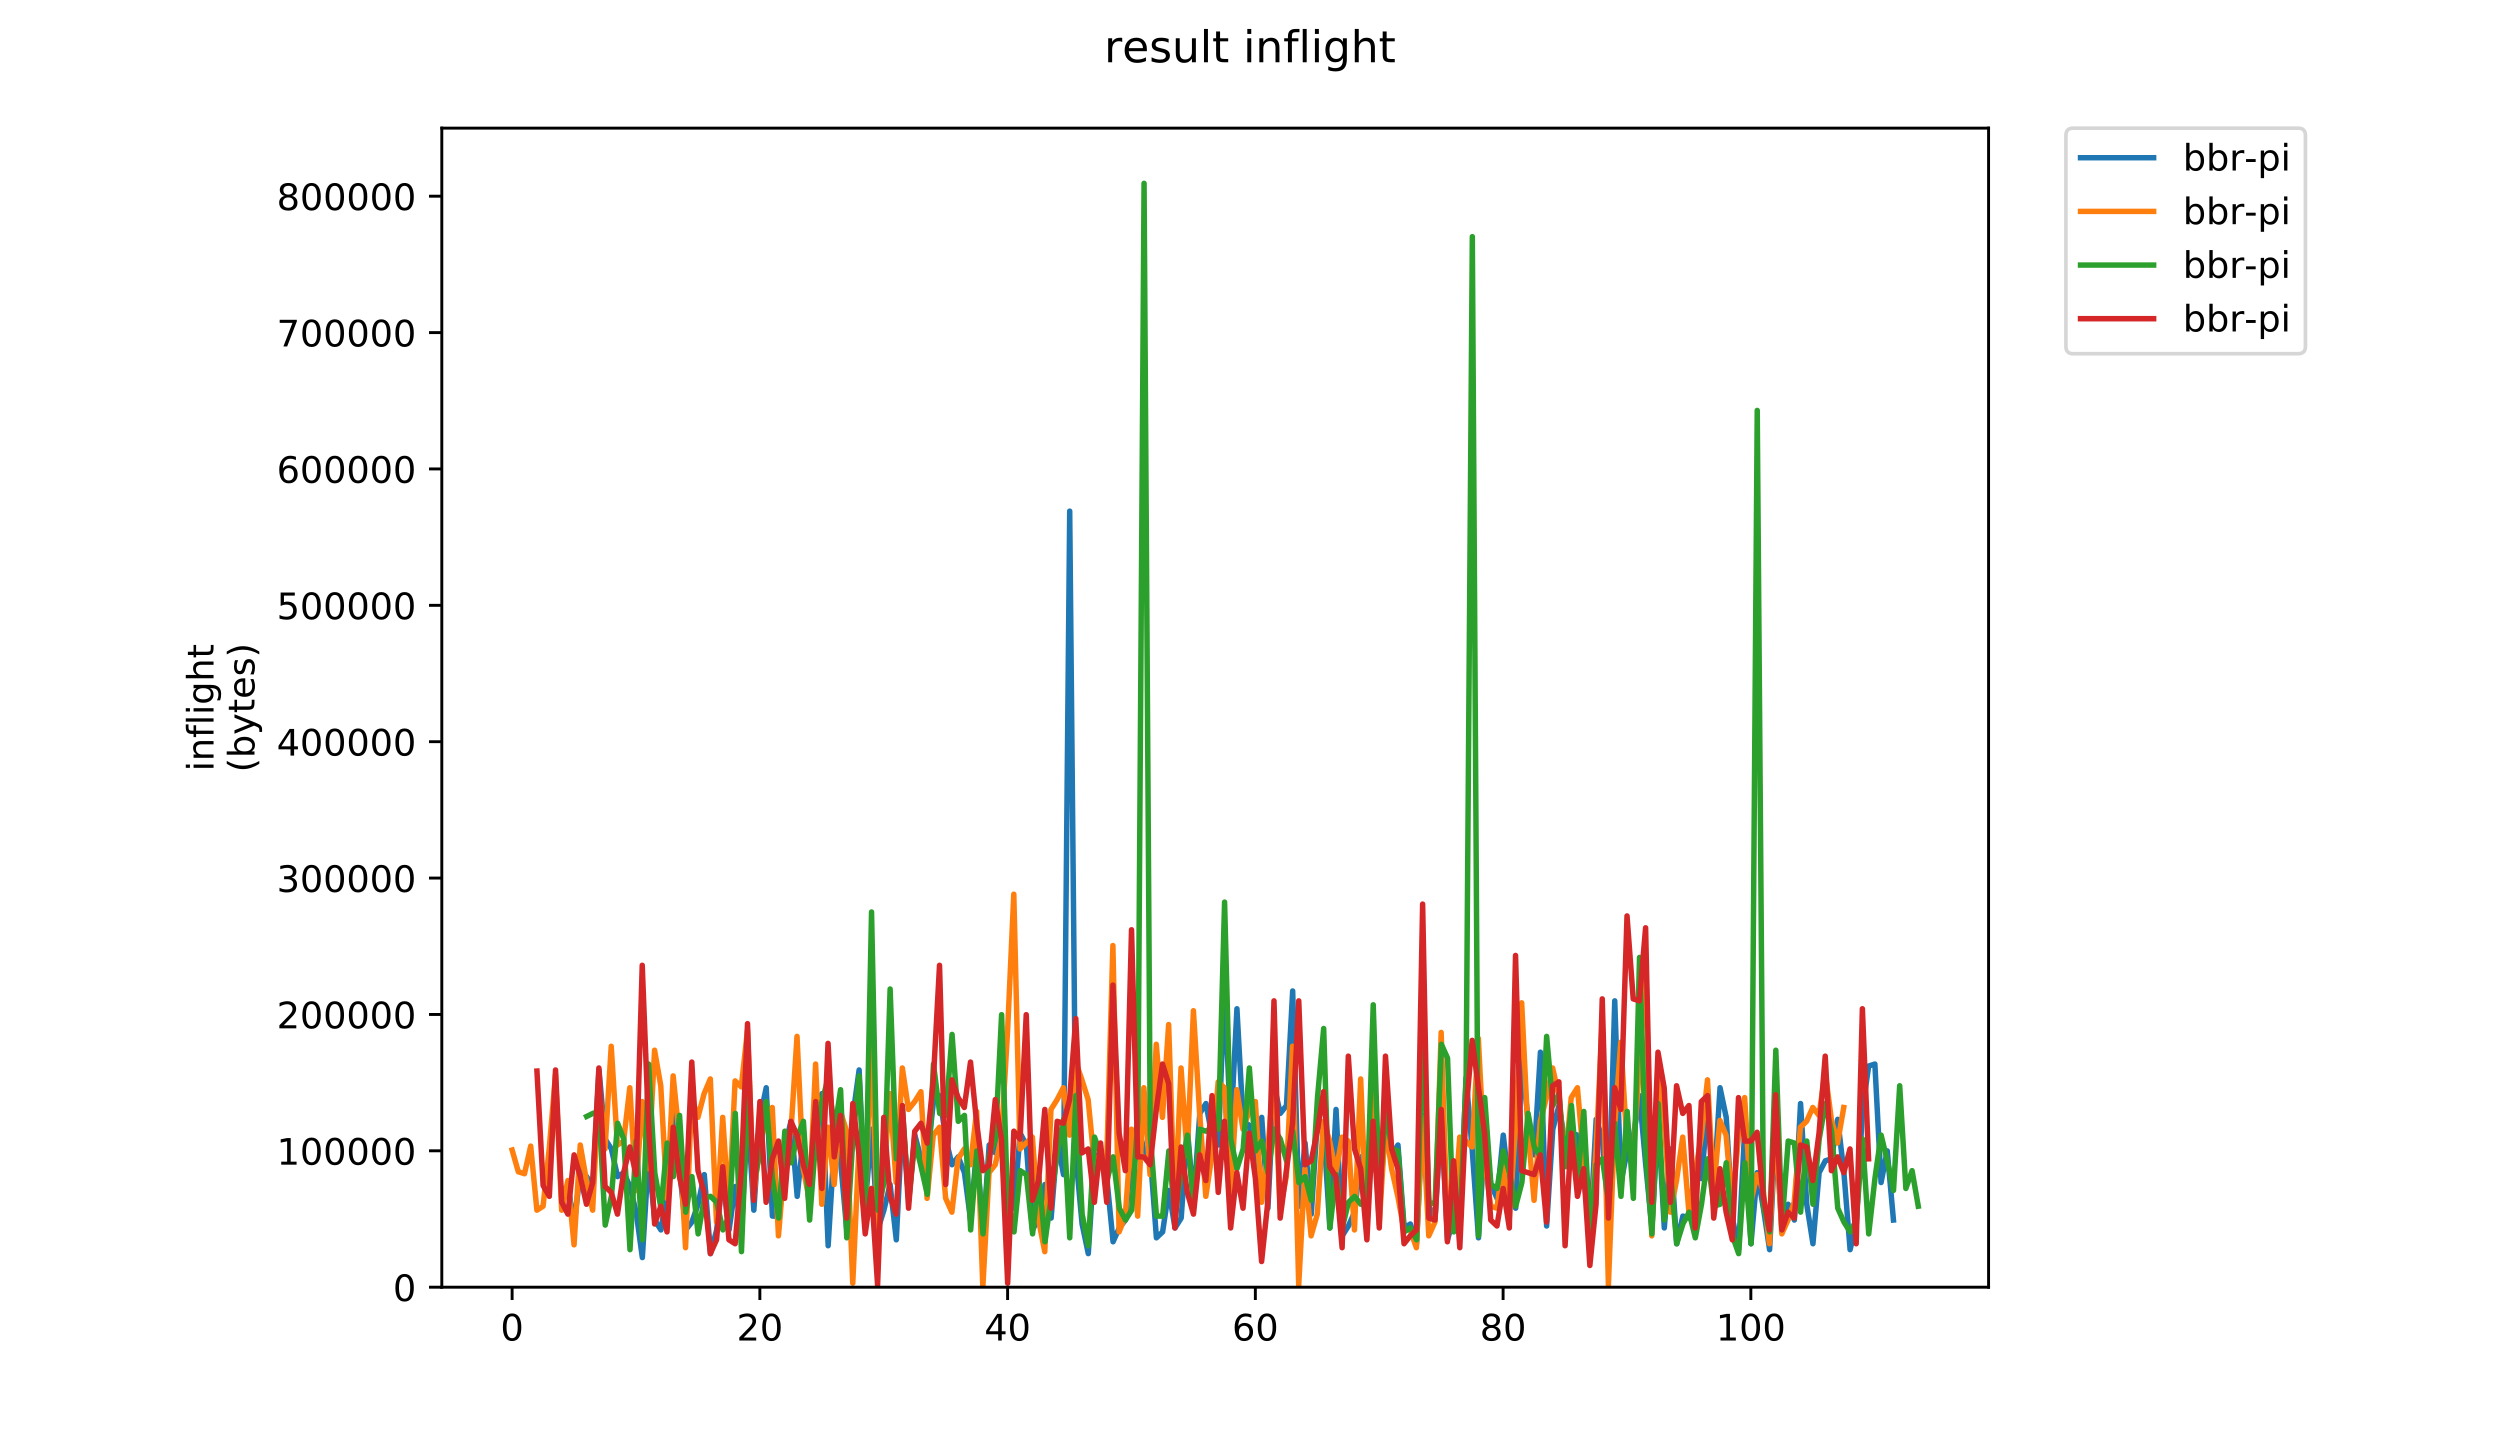 <?xml version="1.0" encoding="utf-8" standalone="no"?>
<!DOCTYPE svg PUBLIC "-//W3C//DTD SVG 1.1//EN"
  "http://www.w3.org/Graphics/SVG/1.1/DTD/svg11.dtd">
<!-- Created with matplotlib (https://matplotlib.org/) -->
<svg height="396pt" version="1.1" viewBox="0 0 684 396" width="684pt" xmlns="http://www.w3.org/2000/svg" xmlns:xlink="http://www.w3.org/1999/xlink">
 <defs>
  <style type="text/css">
*{stroke-linecap:butt;stroke-linejoin:round;}
  </style>
 </defs>
 <g id="figure_1">
  <g id="patch_1">
   <path d="M 0 396 
L 684 396 
L 684 0 
L 0 0 
z
" style="fill:#ffffff;"/>
  </g>
  <g id="axes_1">
   <g id="patch_2">
    <path d="M 120.879 352.174 
L 544.074 352.174 
L 544.074 35.062 
L 120.879 35.062 
z
" style="fill:#ffffff;"/>
   </g>
   <g id="matplotlib.axis_1">
    <g id="xtick_1">
     <g id="line2d_1">
      <defs>
       <path d="M 0 0 
L 0 3.5 
" id="m2ebabec94f" style="stroke:#000000;stroke-width:0.8;"/>
      </defs>
      <g>
       <use style="stroke:#000000;stroke-width:0.8;" x="140.115" xlink:href="#m2ebabec94f" y="352.174"/>
      </g>
     </g>
     <g id="text_1">
      <!-- 0 -->
      <defs>
       <path d="M 31.781 66.406 
Q 24.172 66.406 20.328 58.906 
Q 16.5 51.422 16.5 36.375 
Q 16.5 21.391 20.328 13.891 
Q 24.172 6.391 31.781 6.391 
Q 39.453 6.391 43.281 13.891 
Q 47.125 21.391 47.125 36.375 
Q 47.125 51.422 43.281 58.906 
Q 39.453 66.406 31.781 66.406 
z
M 31.781 74.219 
Q 44.047 74.219 50.516 64.516 
Q 56.984 54.828 56.984 36.375 
Q 56.984 17.969 50.516 8.266 
Q 44.047 -1.422 31.781 -1.422 
Q 19.531 -1.422 13.062 8.266 
Q 6.594 17.969 6.594 36.375 
Q 6.594 54.828 13.062 64.516 
Q 19.531 74.219 31.781 74.219 
z
" id="DejaVuSans-48"/>
      </defs>
      <g transform="translate(136.933 366.773)scale(0.1 -0.1)">
       <use xlink:href="#DejaVuSans-48"/>
      </g>
     </g>
    </g>
    <g id="xtick_2">
     <g id="line2d_2">
      <g>
       <use style="stroke:#000000;stroke-width:0.8;" x="207.898" xlink:href="#m2ebabec94f" y="352.174"/>
      </g>
     </g>
     <g id="text_2">
      <!-- 20 -->
      <defs>
       <path d="M 19.188 8.297 
L 53.609 8.297 
L 53.609 0 
L 7.328 0 
L 7.328 8.297 
Q 12.938 14.109 22.625 23.891 
Q 32.328 33.688 34.812 36.531 
Q 39.547 41.844 41.422 45.531 
Q 43.312 49.219 43.312 52.781 
Q 43.312 58.594 39.234 62.25 
Q 35.156 65.922 28.609 65.922 
Q 23.969 65.922 18.812 64.312 
Q 13.672 62.703 7.812 59.422 
L 7.812 69.391 
Q 13.766 71.781 18.938 73 
Q 24.125 74.219 28.422 74.219 
Q 39.75 74.219 46.484 68.547 
Q 53.219 62.891 53.219 53.422 
Q 53.219 48.922 51.531 44.891 
Q 49.859 40.875 45.406 35.406 
Q 44.188 33.984 37.641 27.219 
Q 31.109 20.453 19.188 8.297 
z
" id="DejaVuSans-50"/>
      </defs>
      <g transform="translate(201.535 366.773)scale(0.1 -0.1)">
       <use xlink:href="#DejaVuSans-50"/>
       <use x="63.623" xlink:href="#DejaVuSans-48"/>
      </g>
     </g>
    </g>
    <g id="xtick_3">
     <g id="line2d_3">
      <g>
       <use style="stroke:#000000;stroke-width:0.8;" x="275.681" xlink:href="#m2ebabec94f" y="352.174"/>
      </g>
     </g>
     <g id="text_3">
      <!-- 40 -->
      <defs>
       <path d="M 37.797 64.312 
L 12.891 25.391 
L 37.797 25.391 
z
M 35.203 72.906 
L 47.609 72.906 
L 47.609 25.391 
L 58.016 25.391 
L 58.016 17.188 
L 47.609 17.188 
L 47.609 0 
L 37.797 0 
L 37.797 17.188 
L 4.891 17.188 
L 4.891 26.703 
z
" id="DejaVuSans-52"/>
      </defs>
      <g transform="translate(269.318 366.773)scale(0.1 -0.1)">
       <use xlink:href="#DejaVuSans-52"/>
       <use x="63.623" xlink:href="#DejaVuSans-48"/>
      </g>
     </g>
    </g>
    <g id="xtick_4">
     <g id="line2d_4">
      <g>
       <use style="stroke:#000000;stroke-width:0.8;" x="343.464" xlink:href="#m2ebabec94f" y="352.174"/>
      </g>
     </g>
     <g id="text_4">
      <!-- 60 -->
      <defs>
       <path d="M 33.016 40.375 
Q 26.375 40.375 22.484 35.828 
Q 18.609 31.297 18.609 23.391 
Q 18.609 15.531 22.484 10.953 
Q 26.375 6.391 33.016 6.391 
Q 39.656 6.391 43.531 10.953 
Q 47.406 15.531 47.406 23.391 
Q 47.406 31.297 43.531 35.828 
Q 39.656 40.375 33.016 40.375 
z
M 52.594 71.297 
L 52.594 62.312 
Q 48.875 64.062 45.094 64.984 
Q 41.312 65.922 37.594 65.922 
Q 27.828 65.922 22.672 59.328 
Q 17.531 52.734 16.797 39.406 
Q 19.672 43.656 24.016 45.922 
Q 28.375 48.188 33.594 48.188 
Q 44.578 48.188 50.953 41.516 
Q 57.328 34.859 57.328 23.391 
Q 57.328 12.156 50.688 5.359 
Q 44.047 -1.422 33.016 -1.422 
Q 20.359 -1.422 13.672 8.266 
Q 6.984 17.969 6.984 36.375 
Q 6.984 53.656 15.188 63.938 
Q 23.391 74.219 37.203 74.219 
Q 40.922 74.219 44.703 73.484 
Q 48.484 72.75 52.594 71.297 
z
" id="DejaVuSans-54"/>
      </defs>
      <g transform="translate(337.101 366.773)scale(0.1 -0.1)">
       <use xlink:href="#DejaVuSans-54"/>
       <use x="63.623" xlink:href="#DejaVuSans-48"/>
      </g>
     </g>
    </g>
    <g id="xtick_5">
     <g id="line2d_5">
      <g>
       <use style="stroke:#000000;stroke-width:0.8;" x="411.247" xlink:href="#m2ebabec94f" y="352.174"/>
      </g>
     </g>
     <g id="text_5">
      <!-- 80 -->
      <defs>
       <path d="M 31.781 34.625 
Q 24.75 34.625 20.719 30.859 
Q 16.703 27.094 16.703 20.516 
Q 16.703 13.922 20.719 10.156 
Q 24.75 6.391 31.781 6.391 
Q 38.812 6.391 42.859 10.172 
Q 46.922 13.969 46.922 20.516 
Q 46.922 27.094 42.891 30.859 
Q 38.875 34.625 31.781 34.625 
z
M 21.922 38.812 
Q 15.578 40.375 12.031 44.719 
Q 8.5 49.078 8.5 55.328 
Q 8.5 64.062 14.719 69.141 
Q 20.953 74.219 31.781 74.219 
Q 42.672 74.219 48.875 69.141 
Q 55.078 64.062 55.078 55.328 
Q 55.078 49.078 51.531 44.719 
Q 48 40.375 41.703 38.812 
Q 48.828 37.156 52.797 32.312 
Q 56.781 27.484 56.781 20.516 
Q 56.781 9.906 50.312 4.234 
Q 43.844 -1.422 31.781 -1.422 
Q 19.734 -1.422 13.25 4.234 
Q 6.781 9.906 6.781 20.516 
Q 6.781 27.484 10.781 32.312 
Q 14.797 37.156 21.922 38.812 
z
M 18.312 54.391 
Q 18.312 48.734 21.844 45.562 
Q 25.391 42.391 31.781 42.391 
Q 38.141 42.391 41.719 45.562 
Q 45.312 48.734 45.312 54.391 
Q 45.312 60.062 41.719 63.234 
Q 38.141 66.406 31.781 66.406 
Q 25.391 66.406 21.844 63.234 
Q 18.312 60.062 18.312 54.391 
z
" id="DejaVuSans-56"/>
      </defs>
      <g transform="translate(404.884 366.773)scale(0.1 -0.1)">
       <use xlink:href="#DejaVuSans-56"/>
       <use x="63.623" xlink:href="#DejaVuSans-48"/>
      </g>
     </g>
    </g>
    <g id="xtick_6">
     <g id="line2d_6">
      <g>
       <use style="stroke:#000000;stroke-width:0.8;" x="479.03" xlink:href="#m2ebabec94f" y="352.174"/>
      </g>
     </g>
     <g id="text_6">
      <!-- 100 -->
      <defs>
       <path d="M 12.406 8.297 
L 28.516 8.297 
L 28.516 63.922 
L 10.984 60.406 
L 10.984 69.391 
L 28.422 72.906 
L 38.281 72.906 
L 38.281 8.297 
L 54.391 8.297 
L 54.391 0 
L 12.406 0 
z
" id="DejaVuSans-49"/>
      </defs>
      <g transform="translate(469.486 366.773)scale(0.1 -0.1)">
       <use xlink:href="#DejaVuSans-49"/>
       <use x="63.623" xlink:href="#DejaVuSans-48"/>
       <use x="127.246" xlink:href="#DejaVuSans-48"/>
      </g>
     </g>
    </g>
   </g>
   <g id="matplotlib.axis_2">
    <g id="ytick_1">
     <g id="line2d_7">
      <defs>
       <path d="M 0 0 
L -3.5 0 
" id="maba106ea73" style="stroke:#000000;stroke-width:0.8;"/>
      </defs>
      <g>
       <use style="stroke:#000000;stroke-width:0.8;" x="120.879" xlink:href="#maba106ea73" y="352.174"/>
      </g>
     </g>
     <g id="text_7">
      <!-- 0 -->
      <g transform="translate(107.516 355.973)scale(0.1 -0.1)">
       <use xlink:href="#DejaVuSans-48"/>
      </g>
     </g>
    </g>
    <g id="ytick_2">
     <g id="line2d_8">
      <g>
       <use style="stroke:#000000;stroke-width:0.8;" x="120.879" xlink:href="#maba106ea73" y="314.863"/>
      </g>
     </g>
     <g id="text_8">
      <!-- 100000 -->
      <g transform="translate(75.704 318.662)scale(0.1 -0.1)">
       <use xlink:href="#DejaVuSans-49"/>
       <use x="63.623" xlink:href="#DejaVuSans-48"/>
       <use x="127.246" xlink:href="#DejaVuSans-48"/>
       <use x="190.869" xlink:href="#DejaVuSans-48"/>
       <use x="254.492" xlink:href="#DejaVuSans-48"/>
       <use x="318.115" xlink:href="#DejaVuSans-48"/>
      </g>
     </g>
    </g>
    <g id="ytick_3">
     <g id="line2d_9">
      <g>
       <use style="stroke:#000000;stroke-width:0.8;" x="120.879" xlink:href="#maba106ea73" y="277.551"/>
      </g>
     </g>
     <g id="text_9">
      <!-- 200000 -->
      <g transform="translate(75.704 281.35)scale(0.1 -0.1)">
       <use xlink:href="#DejaVuSans-50"/>
       <use x="63.623" xlink:href="#DejaVuSans-48"/>
       <use x="127.246" xlink:href="#DejaVuSans-48"/>
       <use x="190.869" xlink:href="#DejaVuSans-48"/>
       <use x="254.492" xlink:href="#DejaVuSans-48"/>
       <use x="318.115" xlink:href="#DejaVuSans-48"/>
      </g>
     </g>
    </g>
    <g id="ytick_4">
     <g id="line2d_10">
      <g>
       <use style="stroke:#000000;stroke-width:0.8;" x="120.879" xlink:href="#maba106ea73" y="240.24"/>
      </g>
     </g>
     <g id="text_10">
      <!-- 300000 -->
      <defs>
       <path d="M 40.578 39.312 
Q 47.656 37.797 51.625 33 
Q 55.609 28.219 55.609 21.188 
Q 55.609 10.406 48.188 4.484 
Q 40.766 -1.422 27.094 -1.422 
Q 22.516 -1.422 17.656 -0.516 
Q 12.797 0.391 7.625 2.203 
L 7.625 11.719 
Q 11.719 9.328 16.594 8.109 
Q 21.484 6.891 26.812 6.891 
Q 36.078 6.891 40.938 10.547 
Q 45.797 14.203 45.797 21.188 
Q 45.797 27.641 41.281 31.266 
Q 36.766 34.906 28.719 34.906 
L 20.219 34.906 
L 20.219 43.016 
L 29.109 43.016 
Q 36.375 43.016 40.234 45.922 
Q 44.094 48.828 44.094 54.297 
Q 44.094 59.906 40.109 62.906 
Q 36.141 65.922 28.719 65.922 
Q 24.656 65.922 20.016 65.031 
Q 15.375 64.156 9.812 62.312 
L 9.812 71.094 
Q 15.438 72.656 20.344 73.438 
Q 25.25 74.219 29.594 74.219 
Q 40.828 74.219 47.359 69.109 
Q 53.906 64.016 53.906 55.328 
Q 53.906 49.266 50.438 45.094 
Q 46.969 40.922 40.578 39.312 
z
" id="DejaVuSans-51"/>
      </defs>
      <g transform="translate(75.704 244.039)scale(0.1 -0.1)">
       <use xlink:href="#DejaVuSans-51"/>
       <use x="63.623" xlink:href="#DejaVuSans-48"/>
       <use x="127.246" xlink:href="#DejaVuSans-48"/>
       <use x="190.869" xlink:href="#DejaVuSans-48"/>
       <use x="254.492" xlink:href="#DejaVuSans-48"/>
       <use x="318.115" xlink:href="#DejaVuSans-48"/>
      </g>
     </g>
    </g>
    <g id="ytick_5">
     <g id="line2d_11">
      <g>
       <use style="stroke:#000000;stroke-width:0.8;" x="120.879" xlink:href="#maba106ea73" y="202.928"/>
      </g>
     </g>
     <g id="text_11">
      <!-- 400000 -->
      <g transform="translate(75.704 206.727)scale(0.1 -0.1)">
       <use xlink:href="#DejaVuSans-52"/>
       <use x="63.623" xlink:href="#DejaVuSans-48"/>
       <use x="127.246" xlink:href="#DejaVuSans-48"/>
       <use x="190.869" xlink:href="#DejaVuSans-48"/>
       <use x="254.492" xlink:href="#DejaVuSans-48"/>
       <use x="318.115" xlink:href="#DejaVuSans-48"/>
      </g>
     </g>
    </g>
    <g id="ytick_6">
     <g id="line2d_12">
      <g>
       <use style="stroke:#000000;stroke-width:0.8;" x="120.879" xlink:href="#maba106ea73" y="165.617"/>
      </g>
     </g>
     <g id="text_12">
      <!-- 500000 -->
      <defs>
       <path d="M 10.797 72.906 
L 49.516 72.906 
L 49.516 64.594 
L 19.828 64.594 
L 19.828 46.734 
Q 21.969 47.469 24.109 47.828 
Q 26.266 48.188 28.422 48.188 
Q 40.625 48.188 47.75 41.5 
Q 54.891 34.812 54.891 23.391 
Q 54.891 11.625 47.562 5.094 
Q 40.234 -1.422 26.906 -1.422 
Q 22.312 -1.422 17.547 -0.641 
Q 12.797 0.141 7.719 1.703 
L 7.719 11.625 
Q 12.109 9.234 16.797 8.062 
Q 21.484 6.891 26.703 6.891 
Q 35.156 6.891 40.078 11.328 
Q 45.016 15.766 45.016 23.391 
Q 45.016 31 40.078 35.438 
Q 35.156 39.891 26.703 39.891 
Q 22.75 39.891 18.812 39.016 
Q 14.891 38.141 10.797 36.281 
z
" id="DejaVuSans-53"/>
      </defs>
      <g transform="translate(75.704 169.416)scale(0.1 -0.1)">
       <use xlink:href="#DejaVuSans-53"/>
       <use x="63.623" xlink:href="#DejaVuSans-48"/>
       <use x="127.246" xlink:href="#DejaVuSans-48"/>
       <use x="190.869" xlink:href="#DejaVuSans-48"/>
       <use x="254.492" xlink:href="#DejaVuSans-48"/>
       <use x="318.115" xlink:href="#DejaVuSans-48"/>
      </g>
     </g>
    </g>
    <g id="ytick_7">
     <g id="line2d_13">
      <g>
       <use style="stroke:#000000;stroke-width:0.8;" x="120.879" xlink:href="#maba106ea73" y="128.305"/>
      </g>
     </g>
     <g id="text_13">
      <!-- 600000 -->
      <g transform="translate(75.704 132.104)scale(0.1 -0.1)">
       <use xlink:href="#DejaVuSans-54"/>
       <use x="63.623" xlink:href="#DejaVuSans-48"/>
       <use x="127.246" xlink:href="#DejaVuSans-48"/>
       <use x="190.869" xlink:href="#DejaVuSans-48"/>
       <use x="254.492" xlink:href="#DejaVuSans-48"/>
       <use x="318.115" xlink:href="#DejaVuSans-48"/>
      </g>
     </g>
    </g>
    <g id="ytick_8">
     <g id="line2d_14">
      <g>
       <use style="stroke:#000000;stroke-width:0.8;" x="120.879" xlink:href="#maba106ea73" y="90.994"/>
      </g>
     </g>
     <g id="text_14">
      <!-- 700000 -->
      <defs>
       <path d="M 8.203 72.906 
L 55.078 72.906 
L 55.078 68.703 
L 28.609 0 
L 18.312 0 
L 43.219 64.594 
L 8.203 64.594 
z
" id="DejaVuSans-55"/>
      </defs>
      <g transform="translate(75.704 94.793)scale(0.1 -0.1)">
       <use xlink:href="#DejaVuSans-55"/>
       <use x="63.623" xlink:href="#DejaVuSans-48"/>
       <use x="127.246" xlink:href="#DejaVuSans-48"/>
       <use x="190.869" xlink:href="#DejaVuSans-48"/>
       <use x="254.492" xlink:href="#DejaVuSans-48"/>
       <use x="318.115" xlink:href="#DejaVuSans-48"/>
      </g>
     </g>
    </g>
    <g id="ytick_9">
     <g id="line2d_15">
      <g>
       <use style="stroke:#000000;stroke-width:0.8;" x="120.879" xlink:href="#maba106ea73" y="53.682"/>
      </g>
     </g>
     <g id="text_15">
      <!-- 800000 -->
      <g transform="translate(75.704 57.481)scale(0.1 -0.1)">
       <use xlink:href="#DejaVuSans-56"/>
       <use x="63.623" xlink:href="#DejaVuSans-48"/>
       <use x="127.246" xlink:href="#DejaVuSans-48"/>
       <use x="190.869" xlink:href="#DejaVuSans-48"/>
       <use x="254.492" xlink:href="#DejaVuSans-48"/>
       <use x="318.115" xlink:href="#DejaVuSans-48"/>
      </g>
     </g>
    </g>
    <g id="text_16">
     <!-- inflight -->
     <defs>
      <path d="M 9.422 54.688 
L 18.406 54.688 
L 18.406 0 
L 9.422 0 
z
M 9.422 75.984 
L 18.406 75.984 
L 18.406 64.594 
L 9.422 64.594 
z
" id="DejaVuSans-105"/>
      <path d="M 54.891 33.016 
L 54.891 0 
L 45.906 0 
L 45.906 32.719 
Q 45.906 40.484 42.875 44.328 
Q 39.844 48.188 33.797 48.188 
Q 26.516 48.188 22.312 43.547 
Q 18.109 38.922 18.109 30.906 
L 18.109 0 
L 9.078 0 
L 9.078 54.688 
L 18.109 54.688 
L 18.109 46.188 
Q 21.344 51.125 25.703 53.562 
Q 30.078 56 35.797 56 
Q 45.219 56 50.047 50.172 
Q 54.891 44.344 54.891 33.016 
z
" id="DejaVuSans-110"/>
      <path d="M 37.109 75.984 
L 37.109 68.5 
L 28.516 68.5 
Q 23.688 68.5 21.797 66.547 
Q 19.922 64.594 19.922 59.516 
L 19.922 54.688 
L 34.719 54.688 
L 34.719 47.703 
L 19.922 47.703 
L 19.922 0 
L 10.891 0 
L 10.891 47.703 
L 2.297 47.703 
L 2.297 54.688 
L 10.891 54.688 
L 10.891 58.5 
Q 10.891 67.625 15.141 71.797 
Q 19.391 75.984 28.609 75.984 
z
" id="DejaVuSans-102"/>
      <path d="M 9.422 75.984 
L 18.406 75.984 
L 18.406 0 
L 9.422 0 
z
" id="DejaVuSans-108"/>
      <path d="M 45.406 27.984 
Q 45.406 37.75 41.375 43.109 
Q 37.359 48.484 30.078 48.484 
Q 22.859 48.484 18.828 43.109 
Q 14.797 37.75 14.797 27.984 
Q 14.797 18.266 18.828 12.891 
Q 22.859 7.516 30.078 7.516 
Q 37.359 7.516 41.375 12.891 
Q 45.406 18.266 45.406 27.984 
z
M 54.391 6.781 
Q 54.391 -7.172 48.188 -13.984 
Q 42 -20.797 29.203 -20.797 
Q 24.469 -20.797 20.266 -20.094 
Q 16.062 -19.391 12.109 -17.922 
L 12.109 -9.188 
Q 16.062 -11.328 19.922 -12.344 
Q 23.781 -13.375 27.781 -13.375 
Q 36.625 -13.375 41.016 -8.766 
Q 45.406 -4.156 45.406 5.172 
L 45.406 9.625 
Q 42.625 4.781 38.281 2.391 
Q 33.938 0 27.875 0 
Q 17.828 0 11.672 7.656 
Q 5.516 15.328 5.516 27.984 
Q 5.516 40.672 11.672 48.328 
Q 17.828 56 27.875 56 
Q 33.938 56 38.281 53.609 
Q 42.625 51.219 45.406 46.391 
L 45.406 54.688 
L 54.391 54.688 
z
" id="DejaVuSans-103"/>
      <path d="M 54.891 33.016 
L 54.891 0 
L 45.906 0 
L 45.906 32.719 
Q 45.906 40.484 42.875 44.328 
Q 39.844 48.188 33.797 48.188 
Q 26.516 48.188 22.312 43.547 
Q 18.109 38.922 18.109 30.906 
L 18.109 0 
L 9.078 0 
L 9.078 75.984 
L 18.109 75.984 
L 18.109 46.188 
Q 21.344 51.125 25.703 53.562 
Q 30.078 56 35.797 56 
Q 45.219 56 50.047 50.172 
Q 54.891 44.344 54.891 33.016 
z
" id="DejaVuSans-104"/>
      <path d="M 18.312 70.219 
L 18.312 54.688 
L 36.812 54.688 
L 36.812 47.703 
L 18.312 47.703 
L 18.312 18.016 
Q 18.312 11.328 20.141 9.422 
Q 21.969 7.516 27.594 7.516 
L 36.812 7.516 
L 36.812 0 
L 27.594 0 
Q 17.188 0 13.234 3.875 
Q 9.281 7.766 9.281 18.016 
L 9.281 47.703 
L 2.688 47.703 
L 2.688 54.688 
L 9.281 54.688 
L 9.281 70.219 
z
" id="DejaVuSans-116"/>
     </defs>
     <g transform="translate(58.426 211.018)rotate(-90)scale(0.1 -0.1)">
      <use xlink:href="#DejaVuSans-105"/>
      <use x="27.783" xlink:href="#DejaVuSans-110"/>
      <use x="91.162" xlink:href="#DejaVuSans-102"/>
      <use x="126.367" xlink:href="#DejaVuSans-108"/>
      <use x="154.15" xlink:href="#DejaVuSans-105"/>
      <use x="181.934" xlink:href="#DejaVuSans-103"/>
      <use x="245.41" xlink:href="#DejaVuSans-104"/>
      <use x="308.789" xlink:href="#DejaVuSans-116"/>
     </g>
     <!-- (bytes) -->
     <defs>
      <path d="M 31 75.875 
Q 24.469 64.656 21.281 53.656 
Q 18.109 42.672 18.109 31.391 
Q 18.109 20.125 21.312 9.062 
Q 24.516 -2 31 -13.188 
L 23.188 -13.188 
Q 15.875 -1.703 12.234 9.375 
Q 8.594 20.453 8.594 31.391 
Q 8.594 42.281 12.203 53.312 
Q 15.828 64.359 23.188 75.875 
z
" id="DejaVuSans-40"/>
      <path d="M 48.688 27.297 
Q 48.688 37.203 44.609 42.844 
Q 40.531 48.484 33.406 48.484 
Q 26.266 48.484 22.188 42.844 
Q 18.109 37.203 18.109 27.297 
Q 18.109 17.391 22.188 11.75 
Q 26.266 6.109 33.406 6.109 
Q 40.531 6.109 44.609 11.75 
Q 48.688 17.391 48.688 27.297 
z
M 18.109 46.391 
Q 20.953 51.266 25.266 53.625 
Q 29.594 56 35.594 56 
Q 45.562 56 51.781 48.094 
Q 58.016 40.188 58.016 27.297 
Q 58.016 14.406 51.781 6.484 
Q 45.562 -1.422 35.594 -1.422 
Q 29.594 -1.422 25.266 0.953 
Q 20.953 3.328 18.109 8.203 
L 18.109 0 
L 9.078 0 
L 9.078 75.984 
L 18.109 75.984 
z
" id="DejaVuSans-98"/>
      <path d="M 32.172 -5.078 
Q 28.375 -14.844 24.75 -17.812 
Q 21.141 -20.797 15.094 -20.797 
L 7.906 -20.797 
L 7.906 -13.281 
L 13.188 -13.281 
Q 16.891 -13.281 18.938 -11.516 
Q 21 -9.766 23.484 -3.219 
L 25.094 0.875 
L 2.984 54.688 
L 12.5 54.688 
L 29.594 11.922 
L 46.688 54.688 
L 56.203 54.688 
z
" id="DejaVuSans-121"/>
      <path d="M 56.203 29.594 
L 56.203 25.203 
L 14.891 25.203 
Q 15.484 15.922 20.484 11.062 
Q 25.484 6.203 34.422 6.203 
Q 39.594 6.203 44.453 7.469 
Q 49.312 8.734 54.109 11.281 
L 54.109 2.781 
Q 49.266 0.734 44.188 -0.344 
Q 39.109 -1.422 33.891 -1.422 
Q 20.797 -1.422 13.156 6.188 
Q 5.516 13.812 5.516 26.812 
Q 5.516 40.234 12.766 48.109 
Q 20.016 56 32.328 56 
Q 43.359 56 49.781 48.891 
Q 56.203 41.797 56.203 29.594 
z
M 47.219 32.234 
Q 47.125 39.594 43.094 43.984 
Q 39.062 48.391 32.422 48.391 
Q 24.906 48.391 20.391 44.141 
Q 15.875 39.891 15.188 32.172 
z
" id="DejaVuSans-101"/>
      <path d="M 44.281 53.078 
L 44.281 44.578 
Q 40.484 46.531 36.375 47.5 
Q 32.281 48.484 27.875 48.484 
Q 21.188 48.484 17.844 46.438 
Q 14.5 44.391 14.5 40.281 
Q 14.5 37.156 16.891 35.375 
Q 19.281 33.594 26.516 31.984 
L 29.594 31.297 
Q 39.156 29.25 43.188 25.516 
Q 47.219 21.781 47.219 15.094 
Q 47.219 7.469 41.188 3.016 
Q 35.156 -1.422 24.609 -1.422 
Q 20.219 -1.422 15.453 -0.562 
Q 10.688 0.297 5.422 2 
L 5.422 11.281 
Q 10.406 8.688 15.234 7.391 
Q 20.062 6.109 24.812 6.109 
Q 31.156 6.109 34.562 8.281 
Q 37.984 10.453 37.984 14.406 
Q 37.984 18.062 35.516 20.016 
Q 33.062 21.969 24.703 23.781 
L 21.578 24.516 
Q 13.234 26.266 9.516 29.906 
Q 5.812 33.547 5.812 39.891 
Q 5.812 47.609 11.281 51.797 
Q 16.75 56 26.812 56 
Q 31.781 56 36.172 55.266 
Q 40.578 54.547 44.281 53.078 
z
" id="DejaVuSans-115"/>
      <path d="M 8.016 75.875 
L 15.828 75.875 
Q 23.141 64.359 26.781 53.312 
Q 30.422 42.281 30.422 31.391 
Q 30.422 20.453 26.781 9.375 
Q 23.141 -1.703 15.828 -13.188 
L 8.016 -13.188 
Q 14.5 -2 17.703 9.062 
Q 20.906 20.125 20.906 31.391 
Q 20.906 42.672 17.703 53.656 
Q 14.5 64.656 8.016 75.875 
z
" id="DejaVuSans-41"/>
     </defs>
     <g transform="translate(69.624 211.295)rotate(-90)scale(0.1 -0.1)">
      <use xlink:href="#DejaVuSans-40"/>
      <use x="39.014" xlink:href="#DejaVuSans-98"/>
      <use x="102.49" xlink:href="#DejaVuSans-121"/>
      <use x="161.67" xlink:href="#DejaVuSans-116"/>
      <use x="200.879" xlink:href="#DejaVuSans-101"/>
      <use x="262.402" xlink:href="#DejaVuSans-115"/>
      <use x="314.502" xlink:href="#DejaVuSans-41"/>
     </g>
    </g>
   </g>
   <g id="line2d_16">
    <path clip-path="url(#p91e39baad7)" d="M 153.715 325.701 
L 155.41 324.62 
L 157.105 334.886 
L 158.799 320.298 
L 160.494 321.919 
L 162.188 324.62 
L 163.883 292.744 
L 165.577 311.654 
L 167.272 314.355 
L 168.967 321.919 
L 170.661 320.838 
L 172.356 324.62 
L 174.05 331.644 
L 175.745 344.07 
L 177.439 316.516 
L 179.134 333.805 
L 180.829 336.506 
L 182.523 326.241 
L 184.218 304.63 
L 185.912 319.758 
L 187.607 336.506 
L 189.302 334.345 
L 190.996 329.483 
L 192.691 321.379 
L 194.385 342.99 
L 196.08 336.506 
L 197.774 321.919 
L 199.469 336.506 
L 201.164 324.62 
L 202.858 336.506 
L 204.553 304.63 
L 206.247 331.104 
L 207.942 305.711 
L 209.636 297.607 
L 211.331 332.724 
L 213.026 332.724 
L 214.72 313.815 
L 216.415 306.791 
L 218.109 327.322 
L 219.804 311.114 
L 221.498 331.104 
L 223.193 303.01 
L 224.888 299.228 
L 226.582 340.828 
L 228.277 312.734 
L 229.971 317.597 
L 231.666 336.506 
L 233.36 305.171 
L 235.055 292.744 
L 236.75 329.483 
L 238.444 308.953 
L 240.139 336.506 
L 241.833 331.104 
L 243.528 324.08 
L 245.223 339.208 
L 246.917 305.711 
L 248.612 327.862 
L 250.306 310.573 
L 252.001 317.057 
L 253.695 317.057 
L 255.39 301.389 
L 257.085 299.768 
L 258.779 311.654 
L 260.474 318.677 
L 262.168 316.516 
L 263.863 320.838 
L 265.557 333.805 
L 267.252 313.815 
L 268.947 338.127 
L 270.641 313.275 
L 272.336 315.436 
L 274.03 305.711 
L 275.725 326.241 
L 277.419 330.563 
L 279.114 310.033 
L 280.809 313.275 
L 282.503 336.506 
L 284.198 333.265 
L 285.892 324.08 
L 287.587 333.265 
L 289.282 312.194 
L 290.976 321.379 
L 292.671 139.848 
L 294.365 316.516 
L 296.06 334.886 
L 297.754 342.99 
L 299.449 316.516 
L 301.144 315.436 
L 302.838 322.459 
L 304.533 339.748 
L 306.227 335.966 
L 307.922 333.805 
L 309.616 314.355 
L 311.311 307.332 
L 313.006 314.896 
L 314.7 315.976 
L 316.395 338.667 
L 318.089 337.047 
L 319.784 325.701 
L 321.478 335.966 
L 323.173 333.265 
L 324.868 308.953 
L 326.562 328.943 
L 328.257 304.63 
L 329.951 301.929 
L 331.646 311.114 
L 333.34 313.275 
L 335.035 270.053 
L 336.73 309.248 
L 338.424 275.996 
L 340.119 306.791 
L 341.813 307.872 
L 343.508 320.298 
L 345.203 305.711 
L 346.897 330.563 
L 348.592 297.067 
L 350.286 304.63 
L 351.981 302.469 
L 353.675 271.134 
L 355.37 330.023 
L 357.065 312.734 
L 358.759 332.184 
L 360.454 306.251 
L 362.148 308.953 
L 363.843 335.966 
L 365.537 303.55 
L 367.232 338.127 
L 368.927 335.426 
L 370.621 331.644 
L 372.316 316.516 
L 374.01 333.265 
L 375.705 305.711 
L 377.399 326.781 
L 379.094 309.493 
L 380.789 315.976 
L 382.483 313.275 
L 384.178 335.966 
L 385.872 334.886 
L 387.567 340.288 
L 389.261 305.171 
L 390.956 330.023 
L 392.651 333.265 
L 394.345 304.09 
L 396.04 339.208 
L 397.734 333.265 
L 399.429 334.345 
L 401.124 294.906 
L 402.818 314.896 
L 404.513 338.667 
L 406.207 311.654 
L 407.902 324.08 
L 409.596 327.862 
L 411.291 310.573 
L 412.986 325.161 
L 414.68 330.563 
L 416.375 290.043 
L 418.069 306.251 
L 419.764 315.976 
L 421.458 287.882 
L 423.153 335.426 
L 424.848 308.953 
L 426.542 302.469 
L 428.237 313.275 
L 429.931 310.033 
L 431.626 310.573 
L 433.32 321.919 
L 435.015 337.587 
L 436.71 306.251 
L 438.404 311.654 
L 440.099 332.184 
L 441.793 273.835 
L 443.488 323.54 
L 445.183 314.896 
L 446.877 311.114 
L 448.572 299.768 
L 450.266 318.677 
L 451.961 335.966 
L 453.655 305.711 
L 455.35 335.966 
L 457.045 314.355 
L 458.739 340.288 
L 460.434 332.724 
L 462.128 333.265 
L 463.823 319.758 
L 465.517 322.459 
L 467.212 303.55 
L 468.907 325.161 
L 470.601 297.607 
L 472.296 305.711 
L 473.99 333.265 
L 475.685 341.909 
L 477.379 308.412 
L 479.074 340.288 
L 480.769 320.838 
L 482.463 330.563 
L 484.158 341.909 
L 485.852 308.953 
L 487.547 337.047 
L 489.241 329.483 
L 490.936 333.805 
L 492.631 301.929 
L 494.325 329.483 
L 496.02 340.288 
L 497.714 320.838 
L 499.409 317.597 
L 501.104 317.057 
L 502.798 306.251 
L 504.493 320.838 
L 506.187 341.909 
L 507.882 334.886 
L 509.576 303.55 
L 511.271 291.664 
L 512.966 291.124 
L 514.66 323.54 
L 516.355 314.896 
L 518.049 333.805 
L 518.049 333.805 
" style="fill:none;stroke:#1f77b4;stroke-linecap:square;stroke-width:1.5;"/>
   </g>
   <g id="line2d_17">
    <path clip-path="url(#p91e39baad7)" d="M 140.115 314.651 
L 141.809 320.594 
L 143.504 321.134 
L 145.198 313.57 
L 146.893 331.104 
L 148.588 330.023 
L 150.282 314.11 
L 151.977 294.12 
L 153.671 331.104 
L 155.366 323 
L 157.061 340.584 
L 158.755 313.275 
L 160.45 323 
L 162.144 331.104 
L 163.839 297.067 
L 165.533 314.355 
L 167.228 286.261 
L 168.923 313.275 
L 170.617 312.194 
L 172.312 297.607 
L 174.006 325.701 
L 175.701 301.389 
L 177.395 319.758 
L 179.09 287.342 
L 180.785 297.067 
L 182.479 327.862 
L 184.174 294.365 
L 185.868 311.114 
L 187.563 341.369 
L 189.257 300.308 
L 190.952 305.711 
L 192.647 299.228 
L 194.341 295.201 
L 196.036 334.345 
L 197.73 305.711 
L 199.425 331.104 
L 201.119 295.741 
L 202.814 297.362 
L 204.509 281.939 
L 206.203 327.322 
L 207.898 312.194 
L 209.592 307.332 
L 211.287 303.01 
L 212.982 338.127 
L 214.676 318.137 
L 216.371 310.033 
L 218.065 283.56 
L 219.76 319.758 
L 221.454 328.402 
L 223.149 291.124 
L 224.844 329.483 
L 226.538 308.412 
L 228.233 324.08 
L 229.927 304.09 
L 231.622 309.493 
L 233.316 351.094 
L 235.011 313.815 
L 236.706 332.724 
L 238.4 281.939 
L 240.095 335.966 
L 241.789 321.919 
L 243.484 299.228 
L 245.178 323.54 
L 246.873 292.204 
L 248.568 303.55 
L 250.262 301.389 
L 251.957 298.687 
L 253.651 327.862 
L 255.346 310.573 
L 257.04 308.412 
L 258.735 327.862 
L 260.43 331.644 
L 262.124 317.057 
L 263.819 314.355 
L 265.513 318.677 
L 267.208 304.09 
L 268.903 352.174 
L 270.597 320.838 
L 272.292 318.677 
L 273.986 311.114 
L 275.681 281.939 
L 277.375 244.66 
L 279.07 314.355 
L 282.459 311.114 
L 284.154 333.805 
L 285.848 342.449 
L 287.543 303.55 
L 289.237 300.848 
L 290.932 297.607 
L 292.627 310.573 
L 294.321 290.583 
L 296.016 295.446 
L 297.71 300.848 
L 299.405 318.137 
L 301.099 315.976 
L 302.794 317.597 
L 304.489 258.707 
L 306.183 337.047 
L 307.878 332.724 
L 309.572 308.953 
L 311.267 332.724 
L 312.962 297.607 
L 314.656 321.379 
L 316.351 285.721 
L 318.045 305.711 
L 319.74 280.318 
L 321.434 331.644 
L 323.129 292.204 
L 324.824 315.976 
L 326.518 276.536 
L 328.213 304.63 
L 329.907 327.322 
L 331.602 315.976 
L 333.296 295.986 
L 334.991 297.607 
L 336.686 327.322 
L 338.38 298.147 
L 340.075 308.953 
L 341.769 304.09 
L 343.464 301.389 
L 345.158 328.943 
L 346.853 314.896 
L 348.548 293.825 
L 350.242 330.563 
L 351.937 321.919 
L 353.631 286.261 
L 355.326 351.634 
L 357.02 319.758 
L 358.715 338.127 
L 360.41 332.184 
L 362.104 306.791 
L 363.799 312.194 
L 365.493 320.838 
L 367.188 311.114 
L 368.883 312.194 
L 370.577 336.506 
L 372.272 295.201 
L 373.966 335.966 
L 375.661 297.607 
L 377.355 334.886 
L 379.05 307.872 
L 380.745 319.758 
L 382.439 327.322 
L 384.134 336.506 
L 385.828 336.506 
L 387.523 341.369 
L 389.217 305.711 
L 390.912 338.127 
L 392.607 334.345 
L 394.301 282.479 
L 395.996 335.426 
L 397.69 334.345 
L 399.385 311.114 
L 401.079 312.194 
L 402.774 313.815 
L 404.469 284.1 
L 406.163 317.057 
L 407.858 330.023 
L 409.552 330.563 
L 411.247 318.137 
L 412.942 333.265 
L 414.636 308.412 
L 416.331 274.375 
L 418.025 308.953 
L 419.72 328.402 
L 421.414 306.791 
L 423.109 300.308 
L 424.804 292.204 
L 426.498 299.768 
L 428.193 318.137 
L 429.887 300.308 
L 431.582 297.607 
L 433.276 317.057 
L 434.971 339.748 
L 436.666 314.896 
L 438.36 279.778 
L 440.055 351.634 
L 441.749 308.412 
L 443.444 285.181 
L 445.138 312.734 
L 446.833 315.976 
L 448.528 292.204 
L 450.222 260.868 
L 451.917 338.127 
L 453.611 292.204 
L 455.306 306.251 
L 457 331.644 
L 458.695 323 
L 460.39 311.114 
L 462.084 331.644 
L 463.779 320.838 
L 465.473 311.114 
L 467.168 295.446 
L 468.863 325.701 
L 470.557 306.547 
L 472.252 310.573 
L 473.946 329.483 
L 475.641 311.114 
L 477.335 300.308 
L 479.03 328.943 
L 480.725 321.379 
L 482.419 325.701 
L 484.114 340.288 
L 485.808 306.006 
L 487.503 337.587 
L 489.197 333.805 
L 490.892 328.943 
L 492.587 308.412 
L 494.281 306.791 
L 495.976 303.01 
L 497.67 305.171 
L 499.365 293.285 
L 501.059 306.251 
L 502.754 312.734 
L 504.449 303.01 
L 504.449 303.01 
" style="fill:none;stroke:#ff7f0e;stroke-linecap:square;stroke-width:1.5;"/>
   </g>
   <g id="line2d_18">
    <path clip-path="url(#p91e39baad7)" d="M 160.504 305.466 
L 162.198 304.63 
L 163.893 304.09 
L 165.588 335.181 
L 167.282 327.322 
L 168.977 307.332 
L 170.671 311.654 
L 172.366 341.909 
L 174.06 312.194 
L 175.755 339.208 
L 177.45 291.124 
L 179.144 320.838 
L 180.839 330.563 
L 182.533 312.734 
L 184.228 321.919 
L 185.923 305.171 
L 187.617 331.644 
L 189.312 321.919 
L 191.006 337.587 
L 192.701 327.862 
L 194.395 327.322 
L 196.09 328.943 
L 197.785 336.506 
L 199.479 332.724 
L 201.174 304.63 
L 202.868 342.449 
L 204.563 298.147 
L 206.257 323.54 
L 207.952 315.436 
L 209.647 301.389 
L 211.341 322.459 
L 213.036 333.265 
L 214.73 309.493 
L 216.425 318.137 
L 218.119 311.114 
L 219.814 306.791 
L 221.509 333.805 
L 223.203 311.654 
L 224.898 301.389 
L 226.592 294.906 
L 228.287 309.493 
L 229.982 298.147 
L 231.676 338.667 
L 233.371 311.114 
L 235.065 294.365 
L 236.76 332.184 
L 238.454 249.523 
L 240.149 331.104 
L 241.844 323.54 
L 243.538 270.593 
L 245.233 317.057 
L 246.927 303.55 
L 248.622 328.402 
L 250.316 312.194 
L 252.011 319.218 
L 253.706 326.781 
L 255.4 291.124 
L 257.095 304.63 
L 258.789 305.171 
L 260.484 283.02 
L 262.178 306.791 
L 263.873 305.171 
L 265.568 336.506 
L 267.262 314.896 
L 268.957 337.587 
L 270.651 315.976 
L 272.346 311.654 
L 274.04 277.617 
L 275.735 331.644 
L 277.43 337.047 
L 279.124 320.298 
L 280.819 321.379 
L 282.513 337.587 
L 284.208 321.919 
L 285.903 339.748 
L 289.292 315.436 
L 290.986 306.251 
L 292.681 338.667 
L 294.375 299.768 
L 296.07 332.184 
L 297.765 340.828 
L 299.459 311.114 
L 301.154 315.976 
L 302.848 323 
L 304.543 316.516 
L 306.237 330.563 
L 307.932 333.805 
L 309.627 331.104 
L 311.321 306.251 
L 313.016 50.163 
L 314.71 310.573 
L 316.405 332.724 
L 318.099 332.724 
L 319.794 314.896 
L 321.489 332.724 
L 323.183 320.298 
L 324.878 310.573 
L 326.572 330.023 
L 328.267 308.953 
L 329.961 309.493 
L 331.656 308.412 
L 333.351 308.953 
L 335.045 246.821 
L 336.74 311.654 
L 338.434 319.758 
L 340.129 314.355 
L 341.824 292.204 
L 343.518 314.896 
L 345.213 312.194 
L 346.907 320.838 
L 348.602 308.953 
L 350.296 311.654 
L 351.991 317.597 
L 353.686 309.493 
L 355.38 323.54 
L 357.075 321.919 
L 358.769 328.402 
L 360.464 300.308 
L 362.158 281.399 
L 363.853 335.966 
L 365.548 321.379 
L 367.242 335.966 
L 368.937 328.943 
L 370.631 327.322 
L 372.326 329.483 
L 374.02 328.943 
L 375.715 274.916 
L 377.41 326.781 
L 379.104 303.55 
L 380.799 314.355 
L 382.493 314.896 
L 384.188 337.047 
L 385.883 335.966 
L 387.577 339.208 
L 389.272 279.778 
L 390.966 329.483 
L 392.661 328.943 
L 394.355 285.721 
L 396.05 289.503 
L 397.745 337.047 
L 399.439 335.966 
L 401.134 294.365 
L 402.828 64.75 
L 404.523 338.127 
L 406.217 300.308 
L 407.912 324.08 
L 409.607 325.161 
L 411.301 314.896 
L 412.996 320.838 
L 414.69 330.023 
L 416.385 323.54 
L 418.079 304.63 
L 419.774 313.815 
L 421.469 316.516 
L 423.163 283.56 
L 424.858 302.469 
L 426.552 299.228 
L 428.247 319.218 
L 429.941 302.469 
L 431.636 323 
L 433.331 304.09 
L 435.025 337.047 
L 436.72 318.677 
L 438.414 317.057 
L 440.109 328.943 
L 441.804 307.332 
L 443.498 327.322 
L 445.193 304.09 
L 446.887 327.862 
L 448.582 261.949 
L 450.276 315.436 
L 451.971 337.587 
L 453.666 301.929 
L 455.36 333.805 
L 457.055 320.838 
L 458.749 340.288 
L 460.444 334.886 
L 462.138 331.644 
L 463.833 338.667 
L 465.528 329.483 
L 467.222 317.057 
L 468.917 330.023 
L 470.611 329.483 
L 472.306 318.137 
L 474 338.127 
L 475.695 342.99 
L 477.39 318.137 
L 479.084 340.288 
L 480.779 112.294 
L 482.473 330.023 
L 484.168 337.047 
L 485.863 287.342 
L 487.557 334.886 
L 489.252 312.194 
L 490.946 312.734 
L 492.641 331.644 
L 494.335 312.194 
L 496.03 329.483 
L 497.725 311.654 
L 499.419 301.929 
L 501.114 309.493 
L 502.808 330.563 
L 504.503 334.345 
L 506.197 337.047 
L 507.892 333.805 
L 509.587 311.654 
L 511.281 337.587 
L 512.976 322.459 
L 514.67 310.573 
L 516.365 317.597 
L 518.059 325.701 
L 519.754 297.067 
L 521.449 325.161 
L 523.143 320.298 
L 524.838 330.023 
L 524.838 330.023 
" style="fill:none;stroke:#2ca02c;stroke-linecap:square;stroke-width:1.5;"/>
   </g>
   <g id="line2d_19">
    <path clip-path="url(#p91e39baad7)" d="M 146.907 293.04 
L 148.601 324.376 
L 150.296 327.322 
L 151.99 292.744 
L 153.685 328.943 
L 155.379 332.184 
L 157.074 315.976 
L 158.769 321.919 
L 160.463 329.483 
L 162.158 323.54 
L 163.852 292.204 
L 165.547 324.62 
L 167.242 326.241 
L 168.936 332.184 
L 170.631 320.838 
L 172.325 313.815 
L 174.02 321.379 
L 175.714 264.11 
L 177.409 307.332 
L 179.104 334.886 
L 180.798 330.023 
L 182.493 337.047 
L 184.187 308.412 
L 185.882 321.919 
L 187.576 329.483 
L 189.271 290.583 
L 190.966 320.298 
L 192.66 326.241 
L 194.355 342.99 
L 196.049 339.208 
L 197.744 319.218 
L 199.438 339.208 
L 201.133 340.288 
L 202.828 320.298 
L 204.522 280.073 
L 206.217 328.402 
L 207.911 301.389 
L 209.606 328.943 
L 211.3 317.057 
L 212.995 312.194 
L 214.69 327.862 
L 216.384 306.791 
L 218.079 310.573 
L 219.773 318.677 
L 221.468 324.08 
L 223.163 301.389 
L 224.857 325.161 
L 226.552 285.476 
L 228.246 316.516 
L 229.941 305.171 
L 231.635 333.265 
L 233.33 301.929 
L 235.025 315.976 
L 236.719 337.587 
L 238.414 325.161 
L 240.108 351.634 
L 241.803 305.711 
L 243.497 327.322 
L 245.192 332.184 
L 246.887 302.469 
L 248.581 330.563 
L 250.276 309.493 
L 251.97 307.332 
L 253.665 312.734 
L 255.359 295.446 
L 257.054 264.11 
L 258.749 324.08 
L 260.443 295.446 
L 262.138 300.308 
L 263.832 303.01 
L 265.527 290.583 
L 267.222 307.332 
L 268.916 320.298 
L 270.611 318.677 
L 272.305 300.848 
L 274 311.654 
L 275.694 351.094 
L 277.389 309.493 
L 279.084 311.654 
L 280.778 277.617 
L 282.473 328.402 
L 284.167 323 
L 285.862 303.55 
L 287.556 330.563 
L 289.251 306.791 
L 290.946 307.332 
L 292.64 300.848 
L 294.335 278.697 
L 296.029 315.436 
L 297.724 314.355 
L 299.418 328.943 
L 301.113 312.734 
L 302.808 328.943 
L 304.502 269.513 
L 306.197 310.033 
L 307.891 320.298 
L 309.586 254.385 
L 311.28 316.516 
L 312.975 316.516 
L 314.67 318.677 
L 316.364 303.55 
L 318.059 291.124 
L 319.753 296.526 
L 321.448 335.966 
L 323.143 313.815 
L 324.837 326.241 
L 326.532 332.184 
L 328.226 315.976 
L 329.921 323 
L 331.615 299.768 
L 333.31 326.241 
L 335.005 306.791 
L 336.699 335.966 
L 338.394 320.838 
L 340.088 330.563 
L 341.783 310.033 
L 343.477 322.459 
L 345.172 345.151 
L 346.867 328.943 
L 348.561 273.835 
L 350.256 333.265 
L 353.645 307.332 
L 355.339 273.835 
L 357.034 318.677 
L 358.729 317.597 
L 360.423 309.493 
L 362.118 298.687 
L 363.812 319.218 
L 365.507 321.919 
L 367.202 341.369 
L 368.896 288.963 
L 370.591 314.355 
L 372.285 319.758 
L 373.98 339.208 
L 375.674 306.791 
L 377.369 335.966 
L 379.064 288.963 
L 380.758 314.355 
L 382.453 319.758 
L 384.147 340.288 
L 385.842 338.127 
L 387.536 336.506 
L 389.231 247.362 
L 390.926 333.265 
L 392.62 333.805 
L 394.315 303.55 
L 396.009 339.748 
L 397.704 317.597 
L 399.398 341.369 
L 401.093 304.09 
L 402.788 284.64 
L 406.177 310.033 
L 407.871 333.805 
L 409.566 335.426 
L 411.26 325.161 
L 412.955 335.966 
L 414.65 261.409 
L 416.344 320.298 
L 419.733 321.379 
L 421.428 315.976 
L 423.123 334.345 
L 424.817 297.067 
L 426.512 295.986 
L 428.206 340.828 
L 429.901 310.033 
L 431.595 327.322 
L 433.29 319.758 
L 434.985 346.231 
L 436.679 329.483 
L 438.374 273.295 
L 440.068 333.265 
L 441.763 297.607 
L 443.457 303.55 
L 445.152 250.603 
L 446.847 273.295 
L 448.541 273.835 
L 450.236 253.845 
L 451.93 328.943 
L 453.625 287.882 
L 455.319 297.607 
L 457.014 328.943 
L 458.709 297.067 
L 460.403 304.63 
L 462.098 302.469 
L 463.792 335.966 
L 465.487 301.389 
L 467.181 299.768 
L 468.876 333.265 
L 470.571 319.758 
L 472.265 331.644 
L 473.96 339.208 
L 475.654 300.308 
L 477.349 312.194 
L 479.044 312.194 
L 480.738 309.788 
L 482.433 327.322 
L 484.127 336.506 
L 485.822 299.523 
L 487.516 336.506 
L 489.211 331.644 
L 490.906 333.265 
L 492.6 313.275 
L 494.295 313.815 
L 495.989 323 
L 497.684 310.033 
L 499.378 288.963 
L 501.073 320.298 
L 502.768 316.516 
L 504.462 320.838 
L 506.157 314.355 
L 507.851 340.288 
L 509.546 275.996 
L 511.24 317.057 
L 511.24 317.057 
" style="fill:none;stroke:#d62728;stroke-linecap:square;stroke-width:1.5;"/>
   </g>
   <g id="patch_3">
    <path d="M 120.879 352.174 
L 120.879 35.062 
" style="fill:none;stroke:#000000;stroke-linecap:square;stroke-linejoin:miter;stroke-width:0.8;"/>
   </g>
   <g id="patch_4">
    <path d="M 544.074 352.174 
L 544.074 35.062 
" style="fill:none;stroke:#000000;stroke-linecap:square;stroke-linejoin:miter;stroke-width:0.8;"/>
   </g>
   <g id="patch_5">
    <path d="M 120.879 352.174 
L 544.074 352.174 
" style="fill:none;stroke:#000000;stroke-linecap:square;stroke-linejoin:miter;stroke-width:0.8;"/>
   </g>
   <g id="patch_6">
    <path d="M 120.879 35.062 
L 544.074 35.062 
" style="fill:none;stroke:#000000;stroke-linecap:square;stroke-linejoin:miter;stroke-width:0.8;"/>
   </g>
   <g id="legend_1">
    <g id="patch_7">
     <path d="M 567.234 96.775 
L 628.766 96.775 
Q 630.766 96.775 630.766 94.775 
L 630.766 37.062 
Q 630.766 35.062 628.766 35.062 
L 567.234 35.062 
Q 565.234 35.062 565.234 37.062 
L 565.234 94.775 
Q 565.234 96.775 567.234 96.775 
z
" style="fill:#ffffff;opacity:0.8;stroke:#cccccc;stroke-linejoin:miter;"/>
    </g>
    <g id="line2d_20">
     <path d="M 569.234 43.161 
L 589.234 43.161 
" style="fill:none;stroke:#1f77b4;stroke-linecap:square;stroke-width:1.5;"/>
    </g>
    <g id="line2d_21"/>
    <g id="text_17">
     <!-- bbr-pi -->
     <defs>
      <path d="M 41.109 46.297 
Q 39.594 47.172 37.812 47.578 
Q 36.031 48 33.891 48 
Q 26.266 48 22.188 43.047 
Q 18.109 38.094 18.109 28.812 
L 18.109 0 
L 9.078 0 
L 9.078 54.688 
L 18.109 54.688 
L 18.109 46.188 
Q 20.953 51.172 25.484 53.578 
Q 30.031 56 36.531 56 
Q 37.453 56 38.578 55.875 
Q 39.703 55.766 41.062 55.516 
z
" id="DejaVuSans-114"/>
      <path d="M 4.891 31.391 
L 31.203 31.391 
L 31.203 23.391 
L 4.891 23.391 
z
" id="DejaVuSans-45"/>
      <path d="M 18.109 8.203 
L 18.109 -20.797 
L 9.078 -20.797 
L 9.078 54.688 
L 18.109 54.688 
L 18.109 46.391 
Q 20.953 51.266 25.266 53.625 
Q 29.594 56 35.594 56 
Q 45.562 56 51.781 48.094 
Q 58.016 40.188 58.016 27.297 
Q 58.016 14.406 51.781 6.484 
Q 45.562 -1.422 35.594 -1.422 
Q 29.594 -1.422 25.266 0.953 
Q 20.953 3.328 18.109 8.203 
z
M 48.688 27.297 
Q 48.688 37.203 44.609 42.844 
Q 40.531 48.484 33.406 48.484 
Q 26.266 48.484 22.188 42.844 
Q 18.109 37.203 18.109 27.297 
Q 18.109 17.391 22.188 11.75 
Q 26.266 6.109 33.406 6.109 
Q 40.531 6.109 44.609 11.75 
Q 48.688 17.391 48.688 27.297 
z
" id="DejaVuSans-112"/>
     </defs>
     <g transform="translate(597.234 46.661)scale(0.1 -0.1)">
      <use xlink:href="#DejaVuSans-98"/>
      <use x="63.477" xlink:href="#DejaVuSans-98"/>
      <use x="126.953" xlink:href="#DejaVuSans-114"/>
      <use x="167.973" xlink:href="#DejaVuSans-45"/>
      <use x="204.057" xlink:href="#DejaVuSans-112"/>
      <use x="267.533" xlink:href="#DejaVuSans-105"/>
     </g>
    </g>
    <g id="line2d_22">
     <path d="M 569.234 57.839 
L 589.234 57.839 
" style="fill:none;stroke:#ff7f0e;stroke-linecap:square;stroke-width:1.5;"/>
    </g>
    <g id="line2d_23"/>
    <g id="text_18">
     <!-- bbr-pi -->
     <g transform="translate(597.234 61.339)scale(0.1 -0.1)">
      <use xlink:href="#DejaVuSans-98"/>
      <use x="63.477" xlink:href="#DejaVuSans-98"/>
      <use x="126.953" xlink:href="#DejaVuSans-114"/>
      <use x="167.973" xlink:href="#DejaVuSans-45"/>
      <use x="204.057" xlink:href="#DejaVuSans-112"/>
      <use x="267.533" xlink:href="#DejaVuSans-105"/>
     </g>
    </g>
    <g id="line2d_24">
     <path d="M 569.234 72.517 
L 589.234 72.517 
" style="fill:none;stroke:#2ca02c;stroke-linecap:square;stroke-width:1.5;"/>
    </g>
    <g id="line2d_25"/>
    <g id="text_19">
     <!-- bbr-pi -->
     <g transform="translate(597.234 76.017)scale(0.1 -0.1)">
      <use xlink:href="#DejaVuSans-98"/>
      <use x="63.477" xlink:href="#DejaVuSans-98"/>
      <use x="126.953" xlink:href="#DejaVuSans-114"/>
      <use x="167.973" xlink:href="#DejaVuSans-45"/>
      <use x="204.057" xlink:href="#DejaVuSans-112"/>
      <use x="267.533" xlink:href="#DejaVuSans-105"/>
     </g>
    </g>
    <g id="line2d_26">
     <path d="M 569.234 87.195 
L 589.234 87.195 
" style="fill:none;stroke:#d62728;stroke-linecap:square;stroke-width:1.5;"/>
    </g>
    <g id="line2d_27"/>
    <g id="text_20">
     <!-- bbr-pi -->
     <g transform="translate(597.234 90.695)scale(0.1 -0.1)">
      <use xlink:href="#DejaVuSans-98"/>
      <use x="63.477" xlink:href="#DejaVuSans-98"/>
      <use x="126.953" xlink:href="#DejaVuSans-114"/>
      <use x="167.973" xlink:href="#DejaVuSans-45"/>
      <use x="204.057" xlink:href="#DejaVuSans-112"/>
      <use x="267.533" xlink:href="#DejaVuSans-105"/>
     </g>
    </g>
   </g>
  </g>
  <g id="text_21">
   <!-- result inflight -->
   <defs>
    <path d="M 8.5 21.578 
L 8.5 54.688 
L 17.484 54.688 
L 17.484 21.922 
Q 17.484 14.156 20.5 10.266 
Q 23.531 6.391 29.594 6.391 
Q 36.859 6.391 41.078 11.031 
Q 45.312 15.672 45.312 23.688 
L 45.312 54.688 
L 54.297 54.688 
L 54.297 0 
L 45.312 0 
L 45.312 8.406 
Q 42.047 3.422 37.719 1 
Q 33.406 -1.422 27.688 -1.422 
Q 18.266 -1.422 13.375 4.438 
Q 8.5 10.297 8.5 21.578 
z
M 31.109 56 
z
" id="DejaVuSans-117"/>
    <path id="DejaVuSans-32"/>
   </defs>
   <g transform="translate(302.11 17.038)scale(0.12 -0.12)">
    <use xlink:href="#DejaVuSans-114"/>
    <use x="41.082" xlink:href="#DejaVuSans-101"/>
    <use x="102.605" xlink:href="#DejaVuSans-115"/>
    <use x="154.705" xlink:href="#DejaVuSans-117"/>
    <use x="218.084" xlink:href="#DejaVuSans-108"/>
    <use x="245.867" xlink:href="#DejaVuSans-116"/>
    <use x="285.076" xlink:href="#DejaVuSans-32"/>
    <use x="316.863" xlink:href="#DejaVuSans-105"/>
    <use x="344.646" xlink:href="#DejaVuSans-110"/>
    <use x="408.025" xlink:href="#DejaVuSans-102"/>
    <use x="443.23" xlink:href="#DejaVuSans-108"/>
    <use x="471.014" xlink:href="#DejaVuSans-105"/>
    <use x="498.797" xlink:href="#DejaVuSans-103"/>
    <use x="562.273" xlink:href="#DejaVuSans-104"/>
    <use x="625.652" xlink:href="#DejaVuSans-116"/>
   </g>
  </g>
 </g>
 <defs>
  <clipPath id="p91e39baad7">
   <rect height="317.112" width="423.195" x="120.879" y="35.062"/>
  </clipPath>
 </defs>
</svg>

